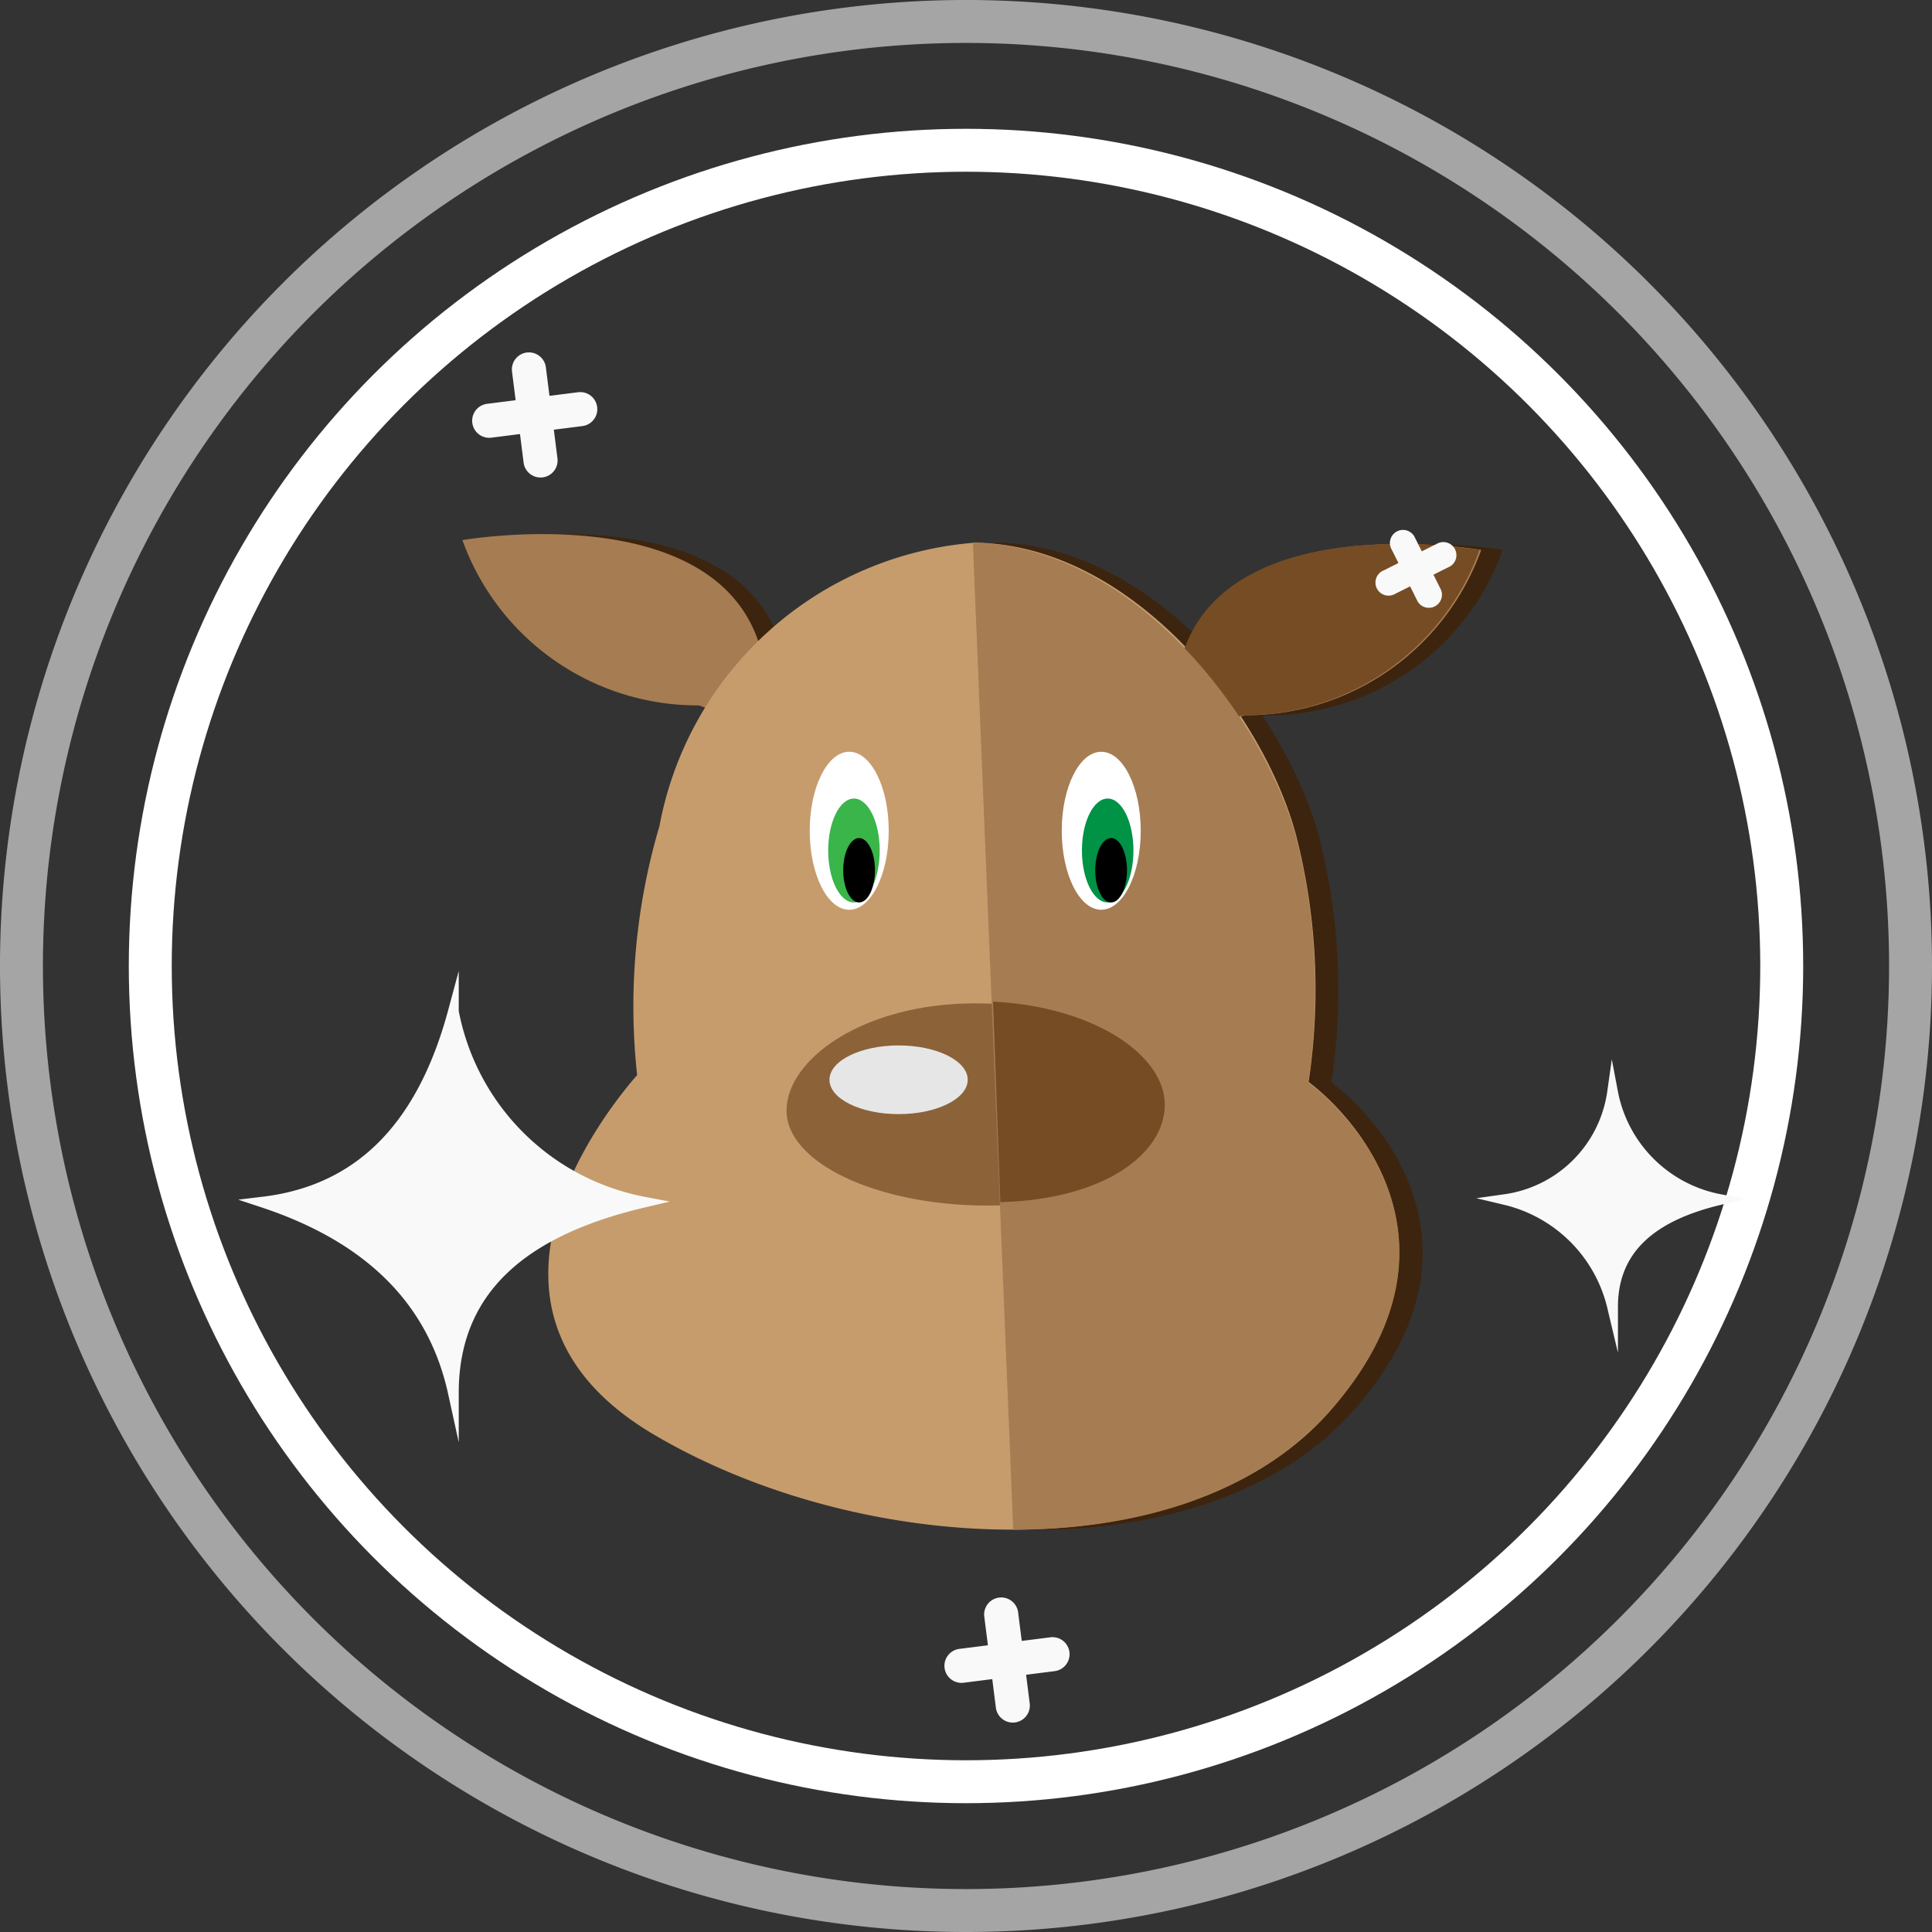 <svg xmlns="http://www.w3.org/2000/svg" viewBox="0 0 45 45"><rect x="0" y="0" width="45" height="45" fill="#333333" stroke="none"/><defs><style>.cls-1{fill:#3d240e;}.cls-2{fill:#a67c52;}.cls-3{fill:#c69c6d;}.cls-4{fill:#8c6239;}.cls-5{fill:#fff;}.cls-6{fill:#e6e6e6;}.cls-7{fill:#39b54a;}.cls-8{fill:#754c24;}.cls-9{fill:#009245;}.cls-10,.cls-11{fill:none;stroke:#fff;}.cls-10,.cls-11,.cls-12{stroke-miterlimit:10;}.cls-10{opacity:0.56;}.cls-12{fill:#f9f9f9;stroke:#f9f9f9;stroke-width:0.25px;}</style></defs><title>fdeer</title><g id="Layer_2" data-name="Layer 2"><g id="Layer_1-2" data-name="Layer 1"><path class="cls-1" d="M11.27,12.58s5.74-1,6.89,2.35c1.32,1.78.86,2.3.86,2.3l-2.24-.8A5.82,5.82,0,0,1,11.27,12.58Z"/><path class="cls-1" d="M35,12.81s-5.74-1-6.89,2.35c-1.32,1.78-.86,2.3-.86,2.3l2.24-.8A5.82,5.82,0,0,0,35,12.81Z"/><path class="cls-1" d="M23.21,12.64a8.11,8.11,0,0,0-7.35,6.6,14.8,14.8,0,0,0-.52,5.8c-.75.86-4.48,5.51.4,8.38s12.46,3.21,15.79-.57.63-6.77-.52-7.64a14.46,14.46,0,0,0-.29-5.74C29.93,16.6,26.89,12.69,23.21,12.64Z"/><path class="cls-1" d="M27.63,25.78c0,1.22-1.55,2.3-4.13,2.3s-4.68-1-4.68-2.21,1.81-2.5,4.39-2.5S27.63,24.56,27.63,25.78Z"/><ellipse class="cls-1" cx="20.28" cy="19.35" rx="0.92" ry="1.84"/><ellipse class="cls-1" cx="26.2" cy="19.35" rx="0.92" ry="1.84"/><ellipse class="cls-1" cx="21.43" cy="25.15" rx="1.61" ry="0.8"/><ellipse class="cls-1" cx="26.34" cy="19.81" rx="0.6" ry="1.21"/><ellipse class="cls-1" cx="20.39" cy="19.81" rx="0.6" ry="1.21"/><ellipse class="cls-1" cx="20.51" cy="20.27" rx="0.37" ry="0.75"/><ellipse class="cls-1" cx="26.42" cy="20.27" rx="0.37" ry="0.75"/><path class="cls-1" d="M35,12.81s-5.74-1-6.89,2.35c-1.32,1.78-.86,2.3-.86,2.3l2.24-.8A5.82,5.82,0,0,0,35,12.81Z"/><path class="cls-1" d="M24.1,35.63c3,0,5.71-.87,7.39-2.78,3.33-3.79.63-6.77-.52-7.64a14.46,14.46,0,0,0-.29-5.74c-.8-2.87-3.85-6.77-7.52-6.83"/><path class="cls-1" d="M23.63,23.33c2.36.12,4,1.25,4,2.4S26.2,27.94,23.8,28"/><ellipse class="cls-1" cx="26.15" cy="19.35" rx="0.92" ry="1.84"/><ellipse class="cls-1" cx="26.3" cy="19.81" rx="0.6" ry="1.21"/><ellipse class="cls-1" cx="26.38" cy="20.27" rx="0.37" ry="0.75"/><path class="cls-2" d="M10.77,12.58s5.74-1,6.89,2.35c1.32,1.78.86,2.3.86,2.3l-2.24-.8A5.82,5.82,0,0,1,10.77,12.58Z"/><path class="cls-2" d="M34.5,12.81s-5.74-1-6.89,2.35c-1.32,1.78-.86,2.3-.86,2.3l2.24-.8A5.82,5.82,0,0,0,34.5,12.81Z"/><path class="cls-3" d="M22.71,12.64a8.11,8.11,0,0,0-7.35,6.6,14.8,14.8,0,0,0-.52,5.8c-.75.86-4.48,5.51.4,8.38S27.71,36.63,31,32.84s.63-6.77-.52-7.64a14.46,14.46,0,0,0-.29-5.74C29.43,16.6,26.39,12.69,22.71,12.64Z"/><path class="cls-4" d="M27.13,25.78c0,1.22-1.55,2.3-4.13,2.3s-4.68-1-4.68-2.21,1.81-2.5,4.39-2.5S27.13,24.56,27.13,25.78Z"/><ellipse class="cls-5" cx="19.78" cy="19.35" rx="0.92" ry="1.84"/><ellipse class="cls-5" cx="25.7" cy="19.35" rx="0.92" ry="1.84"/><ellipse class="cls-6" cx="20.93" cy="25.15" rx="1.61" ry="0.8"/><ellipse class="cls-7" cx="25.84" cy="19.81" rx="0.6" ry="1.21"/><ellipse class="cls-7" cx="19.89" cy="19.81" rx="0.6" ry="1.21"/><ellipse cx="20.01" cy="20.27" rx="0.37" ry="0.75"/><ellipse cx="25.92" cy="20.27" rx="0.37" ry="0.75"/><path class="cls-8" d="M34.46,12.81s-5.74-1-6.89,2.35c-1.32,1.78-.86,2.3-.86,2.3l2.24-.8A5.82,5.82,0,0,0,34.46,12.81Z"/><path class="cls-2" d="M23.6,35.63c3,0,5.71-.87,7.39-2.78,3.33-3.79.63-6.77-.52-7.64a14.46,14.46,0,0,0-.29-5.74c-.8-2.87-3.85-6.77-7.52-6.83"/><path class="cls-8" d="M23.13,23.33c2.36.12,4,1.25,4,2.4S25.7,27.94,23.3,28"/><ellipse class="cls-5" cx="25.65" cy="19.35" rx="0.92" ry="1.84"/><ellipse class="cls-9" cx="25.8" cy="19.81" rx="0.6" ry="1.21"/><ellipse cx="25.88" cy="20.27" rx="0.37" ry="0.75"/><path class="cls-10" d="M22.5,44.5a22,22,0,1,1,22-22A22,22,0,0,1,22.5,44.5Z"/><circle class="cls-11" cx="22.5" cy="22.5" r="19"/><path class="cls-12" d="M33.52,12.78l-.46.23-.23-.46a.18.18,0,0,0-.32.16l.23.46-.46.23a.18.18,0,1,0,.16.32l.46-.23.23.46a.18.18,0,0,0,.32-.16l-.23-.46.46-.23a.18.18,0,1,0-.16-.32Z"/><path class="cls-12" d="M24.48,38.26l-.79.1-.1-.79a.27.27,0,0,0-.54.07l.1.79-.79.1a.27.27,0,1,0,.07.54l.79-.1.1.79a.27.27,0,0,0,.54-.07l-.1-.79.79-.1a.27.27,0,1,0-.07-.54Z"/><path class="cls-12" d="M13.48,9.26l-.79.1-.1-.79a.27.27,0,0,0-.54.07l.1.79-.79.1a.27.27,0,1,0,.07.54l.79-.1.1.79a.27.27,0,0,0,.54-.07l-.1-.79.79-.1a.27.27,0,1,0-.07-.54Z"/><path class="cls-12" d="M37.56,30.44a3.37,3.37,0,0,0-2.5-2.5,2.94,2.94,0,0,0,2.5-2.5,3.14,3.14,0,0,0,2.5,2.5C38.5,28.31,37.56,29.07,37.56,30.44Z"/><path class="cls-12" d="M10.56,32.44c-.46-2.1-1.9-3.6-4.44-4.44,2.36-.28,3.75-1.88,4.44-4.44A5.58,5.58,0,0,0,15,28C12.23,28.65,10.56,30,10.56,32.44Z"/></g></g></svg>